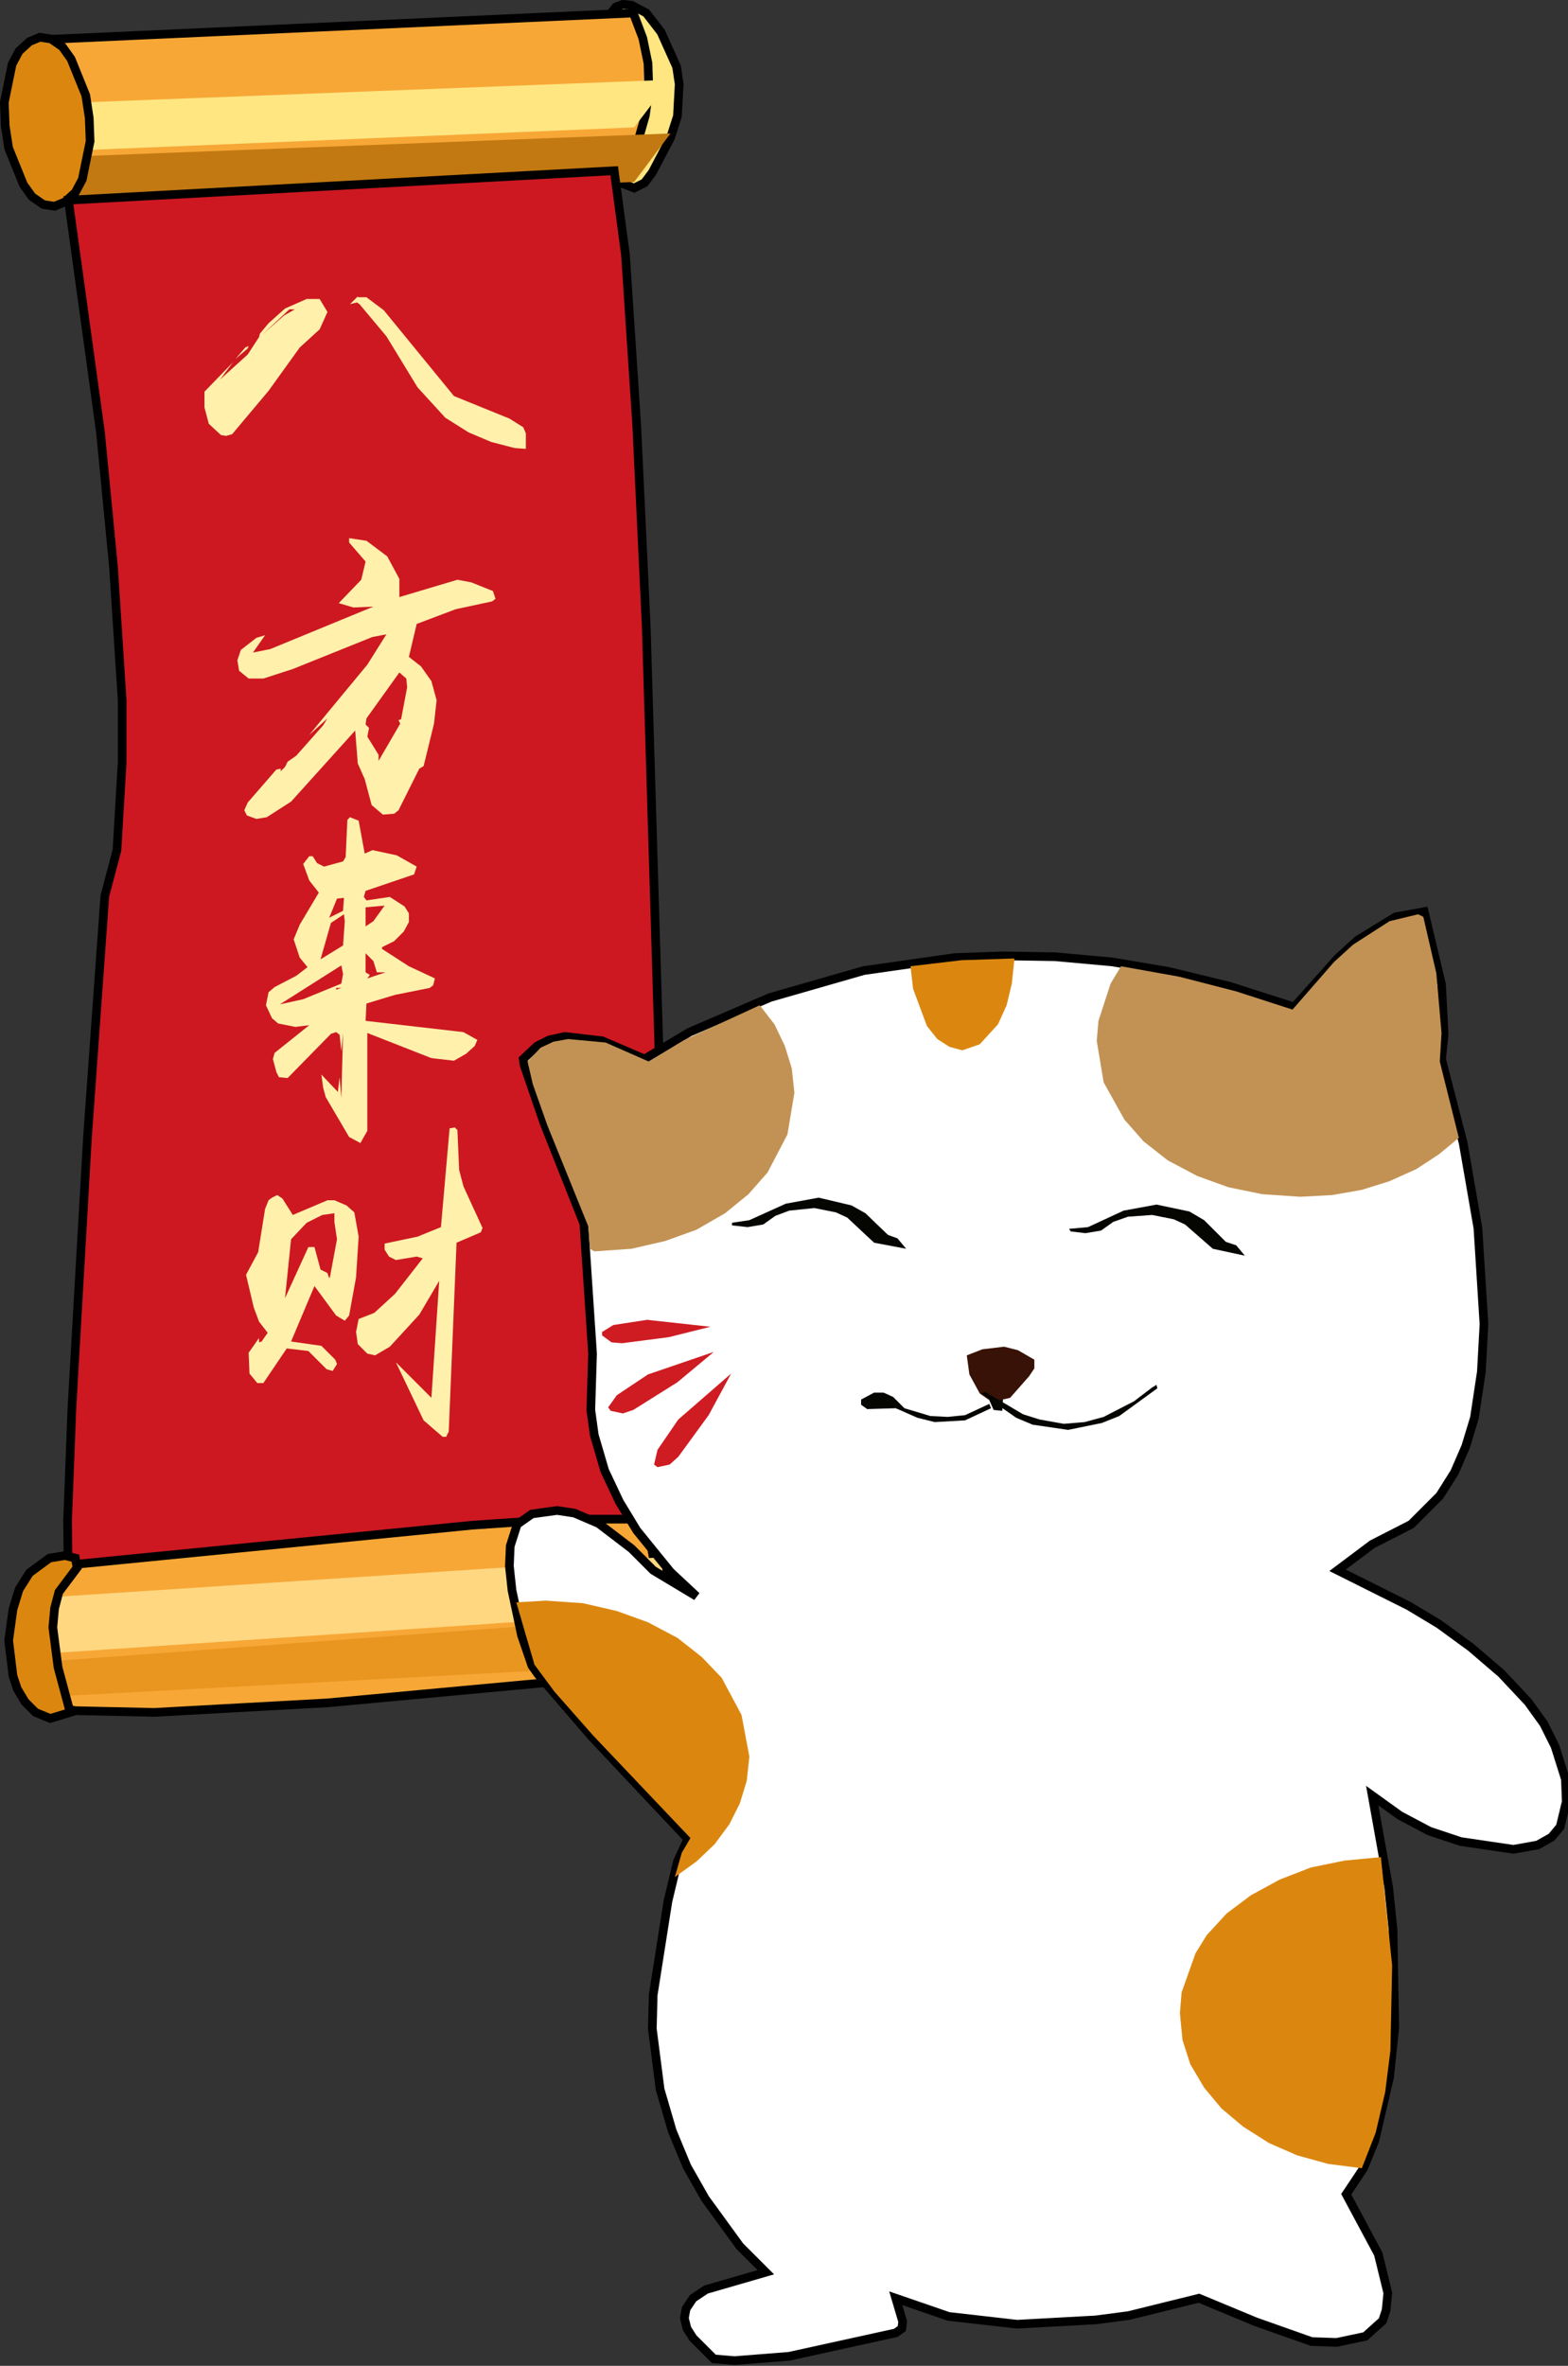 <?xml version="1.0" standalone="no"?><!DOCTYPE svg PUBLIC "-//W3C//DTD SVG 1.1//EN" "http://www.w3.org/Graphics/SVG/1.1/DTD/svg11.dtd"><svg height="273" node-id="1" sillyvg="true" template-height="273" template-width="181" version="1.1" viewBox="0 0 181 273" width="181" xmlns="http://www.w3.org/2000/svg" xmlns:xlink="http://www.w3.org/1999/xlink"><rect x="0" y="0" width="181" height="273" fill="#333333" stroke="none"/><defs node-id="42"></defs><g node-id="138"><path d="M 70.30 1.80 L 72.30 5.30 L 72.80 7.30 L 73.20 10.40 L 72.50 15.70 L 70.80 19.30 L 71.90 21.20 L 73.20 21.70 L 74.40 21.10 L 75.30 19.90 L 77.40 15.90 L 78.20 13.40 L 78.40 9.70 L 78.10 7.70 L 76.30 3.70 L 74.60 1.50 L 72.90 0.60 L 71.90 0.50 L 71.10 0.80 L 70.30 1.80 Z" fill="#ffe681" fill-rule="evenodd" group-id="1" id="形状_51" node-id="7" stroke="#000000" stroke-linecap="butt" stroke-width="1" target-height="21.2" target-width="8.1" target-x="70.3" target-y="0.5"></path></g><g node-id="139"><path d="M 71.80 174.60 L 74.10 178.00 L 75.30 180.50 L 76.20 184.40 L 75.90 188.70 L 75.00 191.00 L 73.60 193.50 L 74.50 195.00 L 75.50 195.50 L 77.10 195.50 L 78.50 194.90 L 79.90 191.20 L 80.50 188.40 L 80.50 184.20 L 80.00 181.70 L 79.20 179.30 L 77.90 176.70 L 76.00 173.90 L 73.60 173.40 L 72.70 173.70 L 71.80 174.60 Z" fill="#db870f" fill-rule="evenodd" group-id="2" id="形状_55" node-id="8" stroke="#090303" stroke-linecap="butt" stroke-width="1" target-height="22.1" target-width="8.7" target-x="71.8" target-y="173.4"></path></g><g node-id="140"><path d="M 4.40 4.60 L 73.10 1.50 L 74.20 4.40 L 74.80 7.30 L 74.90 10.30 L 74.50 13.30 L 73.70 16.10 L 72.40 18.90 L 11.00 23.10 L 8.20 23.10 L 6.10 10.10 L 4.40 4.60 Z" fill="#f7a736" fill-rule="evenodd" group-id="3" id="形状_50" node-id="9" stroke="#000000" stroke-linecap="butt" stroke-width="1" target-height="21.6" target-width="70.5" target-x="4.4" target-y="1.5"></path></g><g node-id="141"><path d="M 4.80 18.20 L 77.40 15.40 L 73.20 21.00 L 5.40 23.80 L 4.40 19.10 L 4.80 18.20 Z" fill="#c27911" fill-rule="evenodd" group-id="4" id="形状_82" node-id="10" stroke="none" target-height="8.4" target-width="73" target-x="4.4" target-y="15.4"></path></g><g node-id="142"><path d="M 4.80 12.00 L 77.40 9.20 L 73.20 14.70 L 5.40 17.50 L 4.40 12.80 L 4.80 12.00 Z" fill="#ffe681" fill-rule="evenodd" group-id="5" id="形状_82_拷贝" node-id="11" stroke="none" target-height="8.3" target-width="73" target-x="4.4" target-y="9.2"></path></g><g node-id="143"><path d="M 4.60 4.30 L 5.90 4.50 L 7.20 5.40 L 8.20 6.80 L 9.90 11.00 L 10.30 13.60 L 10.40 16.30 L 9.50 20.70 L 8.70 22.20 L 7.50 23.30 L 6.30 23.80 L 5.00 23.60 L 3.70 22.70 L 2.70 21.30 L 1.00 17.10 L 0.60 14.50 L 0.50 11.80 L 1.40 7.40 L 2.20 5.90 L 3.40 4.80 L 4.60 4.30 Z" fill="#db870f" fill-rule="evenodd" group-id="6" id="椭圆_10" node-id="12" stroke="#000000" stroke-linecap="butt" stroke-width="1" target-height="19.5" target-width="9.9" target-x="0.5" target-y="4.3"></path></g><g node-id="144"><path d="M 7.90 23.10 L 11.60 49.90 L 13.10 65.40 L 14.10 80.80 L 14.10 88.00 L 13.50 98.10 L 12.10 103.40 L 10.10 131.20 L 8.30 162.50 L 7.80 175.50 L 7.90 183.70 L 77.10 180.90 L 76.10 122.30 L 74.60 72.40 L 73.50 49.10 L 72.20 29.40 L 70.90 19.70 Z" fill="#cd1821" fill-rule="evenodd" group-id="7" id="形状_52" node-id="13" stroke="#000000" stroke-linecap="butt" stroke-width="1" target-height="164" target-width="69.3" target-x="7.8" target-y="19.7"></path></g><g node-id="145"><path d="M 4.80 180.90 L 54.50 176.00 L 64.70 175.30 L 74.60 175.30 L 77.80 192.80 L 37.80 196.50 L 17.80 197.60 L 8.70 197.40 L 6.50 197.00 L 4.40 194.80 Z" fill="#f7a736" fill-rule="evenodd" group-id="8" id="形状_53" node-id="14" stroke="#000000" stroke-linecap="butt" stroke-width="1" target-height="22.3" target-width="73.4" target-x="4.4" target-y="175.3"></path></g><g node-id="146"><path d="M 2.80 184.50 L 76.30 179.70 L 77.00 186.00 L 2.40 191.00 Z" fill="#ffd781" fill-rule="evenodd" group-id="9" id="矩形_3" node-id="15" stroke="none" target-height="11.3" target-width="74.6" target-x="2.4" target-y="179.7"></path></g><g node-id="147"><path d="M 5.80 191.70 L 74.80 186.60 L 74.90 192.10 L 5.40 195.80 Z" fill="#db870f" fill-opacity="0.53" fill-rule="evenodd" group-id="10" id="矩形_3_拷贝" node-id="16" stroke="none" target-height="9.2" target-width="69.5" target-x="5.4" target-y="186.6"></path></g><g node-id="148"><path d="M 7.50 179.50 L 5.70 179.80 L 3.40 181.50 L 2.20 183.40 L 1.50 185.70 L 1.00 189.30 L 1.50 193.40 L 2.00 194.90 L 2.90 196.40 L 4.10 197.60 L 5.80 198.30 L 8.10 197.60 L 6.70 192.40 L 6.10 187.80 L 6.30 185.60 L 6.80 183.70 L 8.90 180.90 L 8.70 179.80 L 7.50 179.50 Z" fill="#db870f" fill-rule="evenodd" group-id="11" id="形状_54" node-id="17" stroke="#000000" stroke-linecap="butt" stroke-width="1" target-height="18.8" target-width="7.9" target-x="1" target-y="179.5"></path></g><g node-id="149"><g node-id="157"><path d="M 35.40 34.50 L 36.90 34.50 L 37.80 36.00 L 36.90 38.00 L 34.60 40.10 L 31.00 45.10 L 26.80 50.10 L 26.10 50.30 L 25.50 50.20 L 24.10 48.90 L 23.60 47.00 L 23.60 45.20 L 26.90 41.80 L 25.40 43.80 L 28.60 40.90 L 29.90 38.90 L 30.00 38.50 L 31.00 37.30 L 32.90 35.60 L 35.40 34.50 Z M 28.40 40.10 L 28.70 39.90 L 28.60 40.20 L 27.20 41.40 L 28.40 40.00 Z M 34.20 35.70 L 33.40 35.70 L 30.30 38.60 L 32.80 36.40 L 34.20 35.60 Z M 41.30 34.30 L 42.30 34.30 L 44.30 35.80 L 52.40 45.70 L 58.80 48.30 L 60.40 49.30 L 60.70 50.00 L 60.70 51.80 L 59.40 51.70 L 56.70 51.00 L 54.10 49.90 L 51.40 48.20 L 48.20 44.70 L 44.60 38.80 L 41.50 35.10 L 41.20 34.90 L 40.40 35.10 L 41.30 34.20 Z" fill="#fff0ab" fill-rule="nonzero" group-id="12,20" node-id="91" stroke="none" target-height="17.6" target-width="37.1" target-x="23.6" target-y="34.2"></path></g><g node-id="158"><path d="M 40.30 62.60 L 40.30 62.10 L 42.30 62.40 L 44.70 64.20 L 46.10 66.80 L 46.10 68.90 L 52.80 66.90 L 54.40 67.20 L 56.90 68.20 L 57.20 69.10 L 56.80 69.40 L 52.60 70.30 L 48.10 72.00 L 47.20 75.80 L 48.60 76.90 L 49.80 78.60 L 50.40 80.80 L 50.10 83.50 L 48.90 88.40 L 48.40 88.70 L 46.00 93.50 L 45.50 93.90 L 44.20 94.00 L 42.90 92.90 L 42.10 89.90 L 41.30 88.10 L 41.00 84.30 L 33.60 92.50 L 30.80 94.30 L 29.60 94.50 L 28.50 94.10 L 28.20 93.50 L 28.60 92.60 L 31.90 88.80 L 32.40 88.70 L 32.40 89.00 L 32.90 88.50 L 33.20 87.90 L 34.20 87.20 L 37.30 83.70 L 37.80 82.90 L 35.70 84.80 L 42.40 76.70 L 44.60 73.20 L 43.00 73.50 L 33.80 77.20 L 30.40 78.30 L 28.70 78.30 L 27.60 77.40 L 27.40 76.20 L 27.80 75.00 L 29.60 73.60 L 30.60 73.30 L 29.20 75.30 L 31.20 74.90 L 43.10 70.00 L 40.80 70.10 L 39.10 69.60 L 41.70 66.90 L 42.20 64.80 L 40.30 62.60 Z M 32.40 88.60 L 32.70 88.00 L 32.40 88.60 Z M 46.90 78.30 L 46.10 77.60 L 42.30 82.90 L 42.20 83.60 L 42.60 84.00 L 42.40 85.00 L 43.70 87.10 L 43.70 87.80 L 46.20 83.50 L 46.00 83.10 L 46.30 83.00 L 47.00 79.30 L 46.90 78.30 Z" fill="#fff0ab" fill-rule="nonzero" group-id="12,21" node-id="96" stroke="none" target-height="32.4" target-width="29.8" target-x="27.4" target-y="62.1"></path></g><g node-id="159"><path d="M 40.40 94.30 L 41.40 94.70 L 42.10 98.50 L 43.00 98.10 L 45.80 98.70 L 48.10 100.00 L 47.80 100.90 L 42.20 102.80 L 42.00 103.50 L 42.30 103.90 L 45.00 103.50 L 46.70 104.60 L 47.20 105.40 L 47.20 106.40 L 46.60 107.50 L 45.50 108.60 L 44.10 109.30 L 44.10 109.50 L 47.20 111.50 L 50.20 112.90 L 50.00 113.70 L 49.60 114.00 L 45.60 114.80 L 42.30 115.80 L 42.20 117.80 L 53.50 119.10 L 55.10 120.00 L 54.80 120.70 L 53.80 121.60 L 52.40 122.40 L 49.80 122.10 L 42.40 119.20 L 42.40 130.50 L 41.60 131.90 L 40.30 131.20 L 37.60 126.60 L 37.30 125.50 L 37.10 124.00 L 39.00 126.00 L 39.20 124.30 L 39.40 126.70 L 39.60 119.20 L 39.40 121.30 L 39.20 119.40 L 38.80 119.10 L 38.20 119.30 L 33.20 124.40 L 32.20 124.30 L 31.90 123.70 L 31.50 122.20 L 31.70 121.50 L 35.70 118.30 L 34.10 118.50 L 32.10 118.10 L 31.40 117.50 L 30.70 116.00 L 31.00 114.50 L 31.70 113.90 L 34.20 112.60 L 35.50 111.60 L 34.60 110.50 L 33.90 108.40 L 34.60 106.70 L 36.80 103.00 L 35.70 101.60 L 35.00 99.70 L 35.70 98.80 L 36.10 98.80 L 36.60 99.60 L 37.40 100.00 L 39.60 99.40 L 39.90 98.90 L 40.10 94.60 L 40.40 94.30 Z M 39.60 112.40 L 39.40 111.40 L 32.30 115.90 L 35.00 115.30 L 39.40 113.50 L 39.60 112.40 Z M 39.80 106.30 L 39.70 105.50 L 38.20 106.50 L 37.00 110.70 L 39.60 109.10 L 39.80 106.30 Z M 39.60 105.10 L 39.70 103.60 L 38.90 103.70 L 38.00 105.90 L 39.60 105.10 Z M 39.40 114.00 L 38.80 114.00 L 38.80 114.20 L 39.40 114.00 Z M 43.10 110.90 L 42.20 110.00 L 42.20 112.20 L 42.70 112.50 L 42.40 112.90 L 44.50 112.20 L 43.50 112.20 L 43.10 110.90 Z M 44.40 104.50 L 42.20 104.70 L 42.20 106.90 L 43.10 106.30 L 44.40 104.50 Z" fill="#fff0ab" fill-rule="nonzero" group-id="12,22" node-id="101" stroke="none" target-height="37.6" target-width="24.4" target-x="30.7" target-y="94.3"></path></g><path d="M 31.40 138.20 L 32.00 137.90 L 32.60 138.30 L 33.80 140.20 L 37.80 138.50 L 38.60 138.50 L 40.00 139.10 L 40.90 139.90 L 41.40 142.70 L 41.10 147.40 L 40.30 151.80 L 39.80 152.40 L 38.80 151.80 L 36.30 148.40 L 33.60 154.80 L 37.10 155.30 L 38.70 156.90 L 38.90 157.40 L 38.40 158.20 L 37.70 158.00 L 35.60 155.90 L 33.10 155.60 L 30.40 159.60 L 29.70 159.60 L 28.80 158.50 L 28.70 156.10 L 29.90 154.40 L 29.90 154.90 L 30.20 154.80 L 30.90 153.80 L 29.90 152.50 L 29.30 150.90 L 28.40 147.10 L 29.80 144.50 L 30.60 139.50 L 31.00 138.50 L 31.40 138.20 Z M 38.60 141.00 L 38.60 140.00 L 37.20 140.20 L 35.40 141.10 L 33.60 143.00 L 32.90 149.80 L 35.60 143.90 L 36.30 143.90 L 37.00 146.50 L 37.80 146.90 L 38.00 147.50 L 38.10 147.30 L 38.90 143.00 L 38.60 141.00 Z M 51.90 130.20 L 52.50 130.10 L 52.80 130.40 L 53.00 135.00 L 53.50 136.90 L 55.70 141.70 L 55.50 142.20 L 52.70 143.40 L 51.80 165.20 L 51.50 165.80 L 51.10 165.80 L 48.90 163.90 L 45.70 157.20 L 49.80 161.30 L 50.70 147.80 L 48.40 151.70 L 45.00 155.40 L 43.30 156.40 L 42.40 156.20 L 41.30 155.10 L 41.10 153.70 L 41.40 152.20 L 43.20 151.50 L 45.60 149.30 L 48.80 145.20 L 48.10 145.00 L 45.70 145.40 L 44.90 145.00 L 44.40 144.20 L 44.40 143.50 L 48.20 142.70 L 50.90 141.60 L 51.90 130.20 Z M 42.30 151.50 L 42.60 151.30 Z" fill="#fff0ab" fill-rule="nonzero" group-id="12,23" node-id="106" stroke="none" target-height="35.7" target-width="27.3" target-x="28.4" target-y="130.1"></path></g><g node-id="150"><path d="M 74.40 122.20 L 79.60 119.10 L 88.90 115.10 L 99.70 112.00 L 110.20 110.50 L 115.80 110.30 L 121.80 110.40 L 128.40 111.00 L 134.90 112.10 L 141.90 113.80 L 149.40 116.20 L 154.40 110.60 L 156.70 108.50 L 161.10 105.80 L 164.40 105.20 L 166.40 113.60 L 166.70 119.40 L 166.40 122.20 L 168.90 131.90 L 170.60 141.70 L 171.30 152.80 L 171.00 158.30 L 170.20 163.60 L 169.20 166.90 L 167.90 169.90 L 166.20 172.60 L 162.90 175.90 L 158.40 178.20 L 154.40 181.20 L 162.60 185.30 L 166.10 187.40 L 169.80 190.10 L 173.30 193.10 L 176.40 196.40 L 178.20 198.90 L 179.50 201.50 L 180.70 205.30 L 180.80 207.90 L 180.10 210.80 L 179.10 212.00 L 177.50 212.90 L 174.70 213.40 L 168.60 212.50 L 165.00 211.30 L 161.60 209.50 L 158.40 207.20 L 160.30 217.80 L 160.80 222.70 L 161.00 234.00 L 160.40 239.70 L 158.70 247.00 L 157.40 250.20 L 155.40 253.20 L 159.10 260.10 L 160.20 264.60 L 160.00 266.60 L 159.60 267.80 L 157.60 269.60 L 154.30 270.30 L 151.40 270.20 L 144.90 267.90 L 138.40 265.20 L 130.30 267.20 L 126.50 267.70 L 117.40 268.20 L 109.50 267.30 L 103.40 265.20 L 104.20 267.90 L 104.10 268.70 L 103.40 269.20 L 91.10 271.90 L 84.80 272.40 L 82.40 272.20 L 80.00 269.80 L 79.30 268.70 L 79.00 267.50 L 79.20 266.40 L 80.00 265.20 L 81.50 264.20 L 88.40 262.20 L 85.40 259.20 L 81.40 253.70 L 79.30 250.00 L 77.60 245.90 L 76.20 241.10 L 75.30 234.10 L 75.40 230.20 L 77.10 219.40 L 78.20 214.80 L 79.40 212.20 L 68.30 200.40 L 62.10 193.20 L 61.40 192.20 L 60.20 188.70 L 59.10 183.50 L 58.80 180.70 L 58.90 178.40 L 59.70 175.90 L 61.40 174.70 L 64.30 174.30 L 66.30 174.60 L 69.10 175.80 L 72.90 178.70 L 75.40 181.20 L 80.40 184.20 L 77.40 181.40 L 73.50 176.60 L 71.50 173.30 L 69.80 169.70 L 68.60 165.60 L 68.20 162.70 L 68.40 156.20 L 67.40 141.20 L 62.80 129.60 L 60.50 122.90 L 60.40 122.20 L 62.00 120.70 L 63.40 120.00 L 65.20 119.60 L 69.50 120.10 L 74.40 122.20 Z" fill="#ffffff" fill-rule="evenodd" group-id="13" id="形状_29" node-id="23" stroke="#000000" stroke-linecap="butt" stroke-width="1" target-height="167.2" target-width="122" target-x="58.8" target-y="105.2"></path></g><g node-id="151"><path d="M 136.20 232.30 L 136.50 235.40 L 137.40 238.20 L 139.00 240.90 L 141.00 243.30 L 143.50 245.40 L 146.50 247.30 L 149.70 248.70 L 153.30 249.70 L 157.20 250.20 L 158.80 246.10 L 159.90 241.40 L 160.50 236.60 L 160.70 226.80 L 159.40 214.30 L 155.20 214.70 L 151.30 215.50 L 147.70 216.90 L 144.40 218.70 L 141.60 220.80 L 139.30 223.30 L 138.00 225.40 L 136.40 229.90 L 136.20 232.30 Z" fill="#db870f" fill-rule="nonzero" group-id="14" node-id="116" stroke="none" target-height="35.9" target-width="24.5" target-x="136.2" target-y="214.3"></path></g><g node-id="152"><path d="M 61.70 192.10 L 64.00 195.20 L 68.50 200.30 L 79.70 212.10 L 78.70 213.80 L 77.90 216.60 L 80.40 214.80 L 82.50 212.80 L 84.20 210.50 L 85.40 208.10 L 86.20 205.50 L 86.50 202.70 L 85.60 197.90 L 83.30 193.60 L 81.00 191.20 L 78.20 189.00 L 74.80 187.20 L 71.20 185.90 L 67.30 185.00 L 63.00 184.70 L 59.60 184.90 L 61.70 192.10 Z" fill="#db870f" fill-rule="nonzero" group-id="15" node-id="121" stroke="none" target-height="31.9" target-width="26.9" target-x="59.6" target-y="184.7"></path></g><g node-id="153"><path d="M 168.40 131.30 L 166.20 122.50 L 166.40 119.20 L 165.80 112.30 L 164.30 105.80 L 163.70 105.50 L 160.40 106.30 L 156.20 109.00 L 154.00 111.00 L 149.20 116.50 L 142.70 114.40 L 136.10 112.70 L 129.40 111.50 L 128.20 113.50 L 126.80 117.80 L 126.60 120.10 L 127.40 124.90 L 129.80 129.20 L 132.00 131.70 L 134.80 133.90 L 138.20 135.70 L 141.80 137.00 L 145.70 137.80 L 150.10 138.10 L 153.80 137.90 L 157.20 137.30 L 160.40 136.30 L 163.50 134.90 L 166.10 133.20 L 168.40 131.30 Z" fill="#c29254" fill-rule="nonzero" group-id="16" node-id="126" stroke="none" target-height="32.6" target-width="41.8" target-x="126.6" target-y="105.5"></path></g><g node-id="154"><path d="M 60.90 122.50 L 61.50 125.10 L 63.20 129.90 L 67.90 141.50 L 68.10 144.10 L 68.60 144.40 L 72.90 144.10 L 76.80 143.20 L 80.40 141.90 L 83.70 140.00 L 86.40 137.80 L 88.60 135.30 L 90.90 130.90 L 91.70 126.10 L 91.40 123.30 L 90.60 120.70 L 89.40 118.20 L 87.70 116.00 L 79.00 120.00 L 74.90 122.50 L 69.90 120.30 L 65.60 119.90 L 63.90 120.20 L 62.40 120.90 L 60.90 122.50 Z" fill="#c29254" fill-rule="nonzero" group-id="17" node-id="131" stroke="none" target-height="28.4" target-width="30.8" target-x="60.9" target-y="116"></path></g><g node-id="155"><path d="M 105.10 111.50 L 105.40 114.10 L 107.00 118.40 L 108.20 119.90 L 109.60 120.80 L 111.10 121.20 L 113.10 120.50 L 115.20 118.20 L 116.20 116.00 L 116.80 113.50 L 117.10 110.60 L 111.00 110.80 L 105.10 111.50 Z" fill="#db870f" fill-rule="nonzero" group-id="18" node-id="136" stroke="none" target-height="10.6" target-width="12" target-x="105.1" target-y="110.6"></path></g><g node-id="156"><g node-id="161"><path d="M 123.60 142.10 L 125.30 142.30 L 127.10 142.00 L 128.50 141.00 L 130.20 140.40 L 133.00 140.20 L 135.50 140.70 L 136.80 141.30 L 140.00 144.10 L 143.70 144.90 L 142.70 143.70 L 141.50 143.30 L 139.00 140.80 L 137.30 139.80 L 133.50 139.00 L 129.70 139.70 L 125.60 141.60 L 123.40 141.80 L 123.60 142.10 Z" fill="#050502" fill-rule="evenodd" group-id="19,24" id="形状_62" node-id="30" stroke="none" target-height="5.9" target-width="20.3" target-x="123.4" target-y="139"></path></g><g node-id="162"><path d="M 84.50 141.40 L 86.30 141.60 L 88.10 141.30 L 89.50 140.30 L 91.10 139.70 L 94.00 139.40 L 96.50 139.90 L 97.80 140.50 L 100.90 143.40 L 104.60 144.10 L 103.60 142.90 L 102.50 142.50 L 99.90 140.00 L 98.30 139.10 L 94.50 138.20 L 90.70 138.90 L 86.50 140.80 L 84.50 141.10 L 84.50 141.40 Z" fill="#050502" fill-rule="evenodd" group-id="19,25" id="形状_62_拷贝" node-id="31" stroke="none" target-height="5.9" target-width="20.1" target-x="84.5" target-y="138.2"></path></g><g node-id="163"><g node-id="165"><path d="M 113.90 160.90 L 114.70 162.70 L 115.70 162.80 L 115.80 160.80 L 114.70 160.10 Z" fill="#050502" fill-rule="evenodd" group-id="19,26,28" id="形状_66" node-id="33" stroke="none" target-height="2.7" target-width="1.9" target-x="113.9" target-y="160.1"></path></g><g node-id="166"><path d="M 111.60 156.40 L 111.90 158.60 L 113.10 160.80 L 114.10 161.50 L 115.30 161.60 L 116.60 161.30 L 118.80 158.80 L 119.40 157.90 L 119.40 156.90 L 117.50 155.80 L 115.90 155.40 L 113.40 155.70 L 111.60 156.40 Z" fill="#381206" fill-rule="evenodd" group-id="19,26,29" id="形状_63" node-id="34" stroke="none" target-height="6.2" target-width="7.8" target-x="111.6" target-y="155.4"></path></g><g node-id="167"><path d="M 99.40 161.50 L 100.90 160.70 L 102.00 160.70 L 103.10 161.20 L 104.40 162.50 L 107.40 163.40 L 109.40 163.50 L 111.40 163.30 L 114.20 162.00 L 114.40 162.50 L 111.40 163.90 L 107.90 164.10 L 105.90 163.60 L 103.40 162.50 L 100.10 162.60 L 99.40 162.10 L 99.40 161.50 Z" fill="#050502" fill-rule="evenodd" group-id="19,26,30" id="形状_70" node-id="35" stroke="none" target-height="3.4" target-width="15" target-x="99.4" target-y="160.7"></path></g><path d="M 113.30 160.80 L 117.30 163.60 L 119.20 164.40 L 123.30 165.00 L 127.20 164.20 L 129.20 163.40 L 133.60 160.20 L 133.50 159.80 L 133.00 160.10 L 130.90 161.70 L 127.40 163.50 L 125.20 164.10 L 122.80 164.30 L 120.00 163.80 L 118.10 163.20 L 113.70 160.60 L 113.30 160.80 Z" fill="#050502" fill-rule="evenodd" group-id="19,26,31" id="形状_65" node-id="36" stroke="none" target-height="5.2" target-width="20.3" target-x="113.3" target-y="159.8"></path></g><g node-id="164"><g node-id="169"><path d="M 82.00 153.10 L 74.70 152.30 L 70.80 152.90 L 69.50 153.70 L 69.50 154.10 L 70.60 154.90 L 71.80 155.00 L 77.20 154.30 L 82.00 153.10 Z" fill="#ce1c22" fill-rule="evenodd" group-id="19,27,32" id="形状_67" node-id="38" stroke="none" target-height="2.7" target-width="12.5" target-x="69.5" target-y="152.3"></path></g><g node-id="170"><path d="M 82.40 156.00 L 74.80 158.60 L 71.20 161.00 L 70.20 162.40 L 70.50 162.80 L 71.90 163.10 L 73.10 162.70 L 78.20 159.50 L 82.40 156.00 Z" fill="#ce1c22" fill-rule="evenodd" group-id="19,27,33" id="形状_67_拷贝" node-id="39" stroke="none" target-height="7.1" target-width="12.2" target-x="70.2" target-y="156"></path></g><path d="M 84.40 158.50 L 78.30 163.80 L 75.90 167.30 L 75.50 169.00 L 75.90 169.30 L 77.30 169.00 L 78.30 168.10 L 81.80 163.30 L 84.40 158.50 Z" fill="#ce1c22" fill-rule="evenodd" group-id="19,27,34" id="形状_67_拷贝_2" node-id="40" stroke="none" target-height="10.8" target-width="8.9" target-x="75.5" target-y="158.5"></path></g></g></svg>